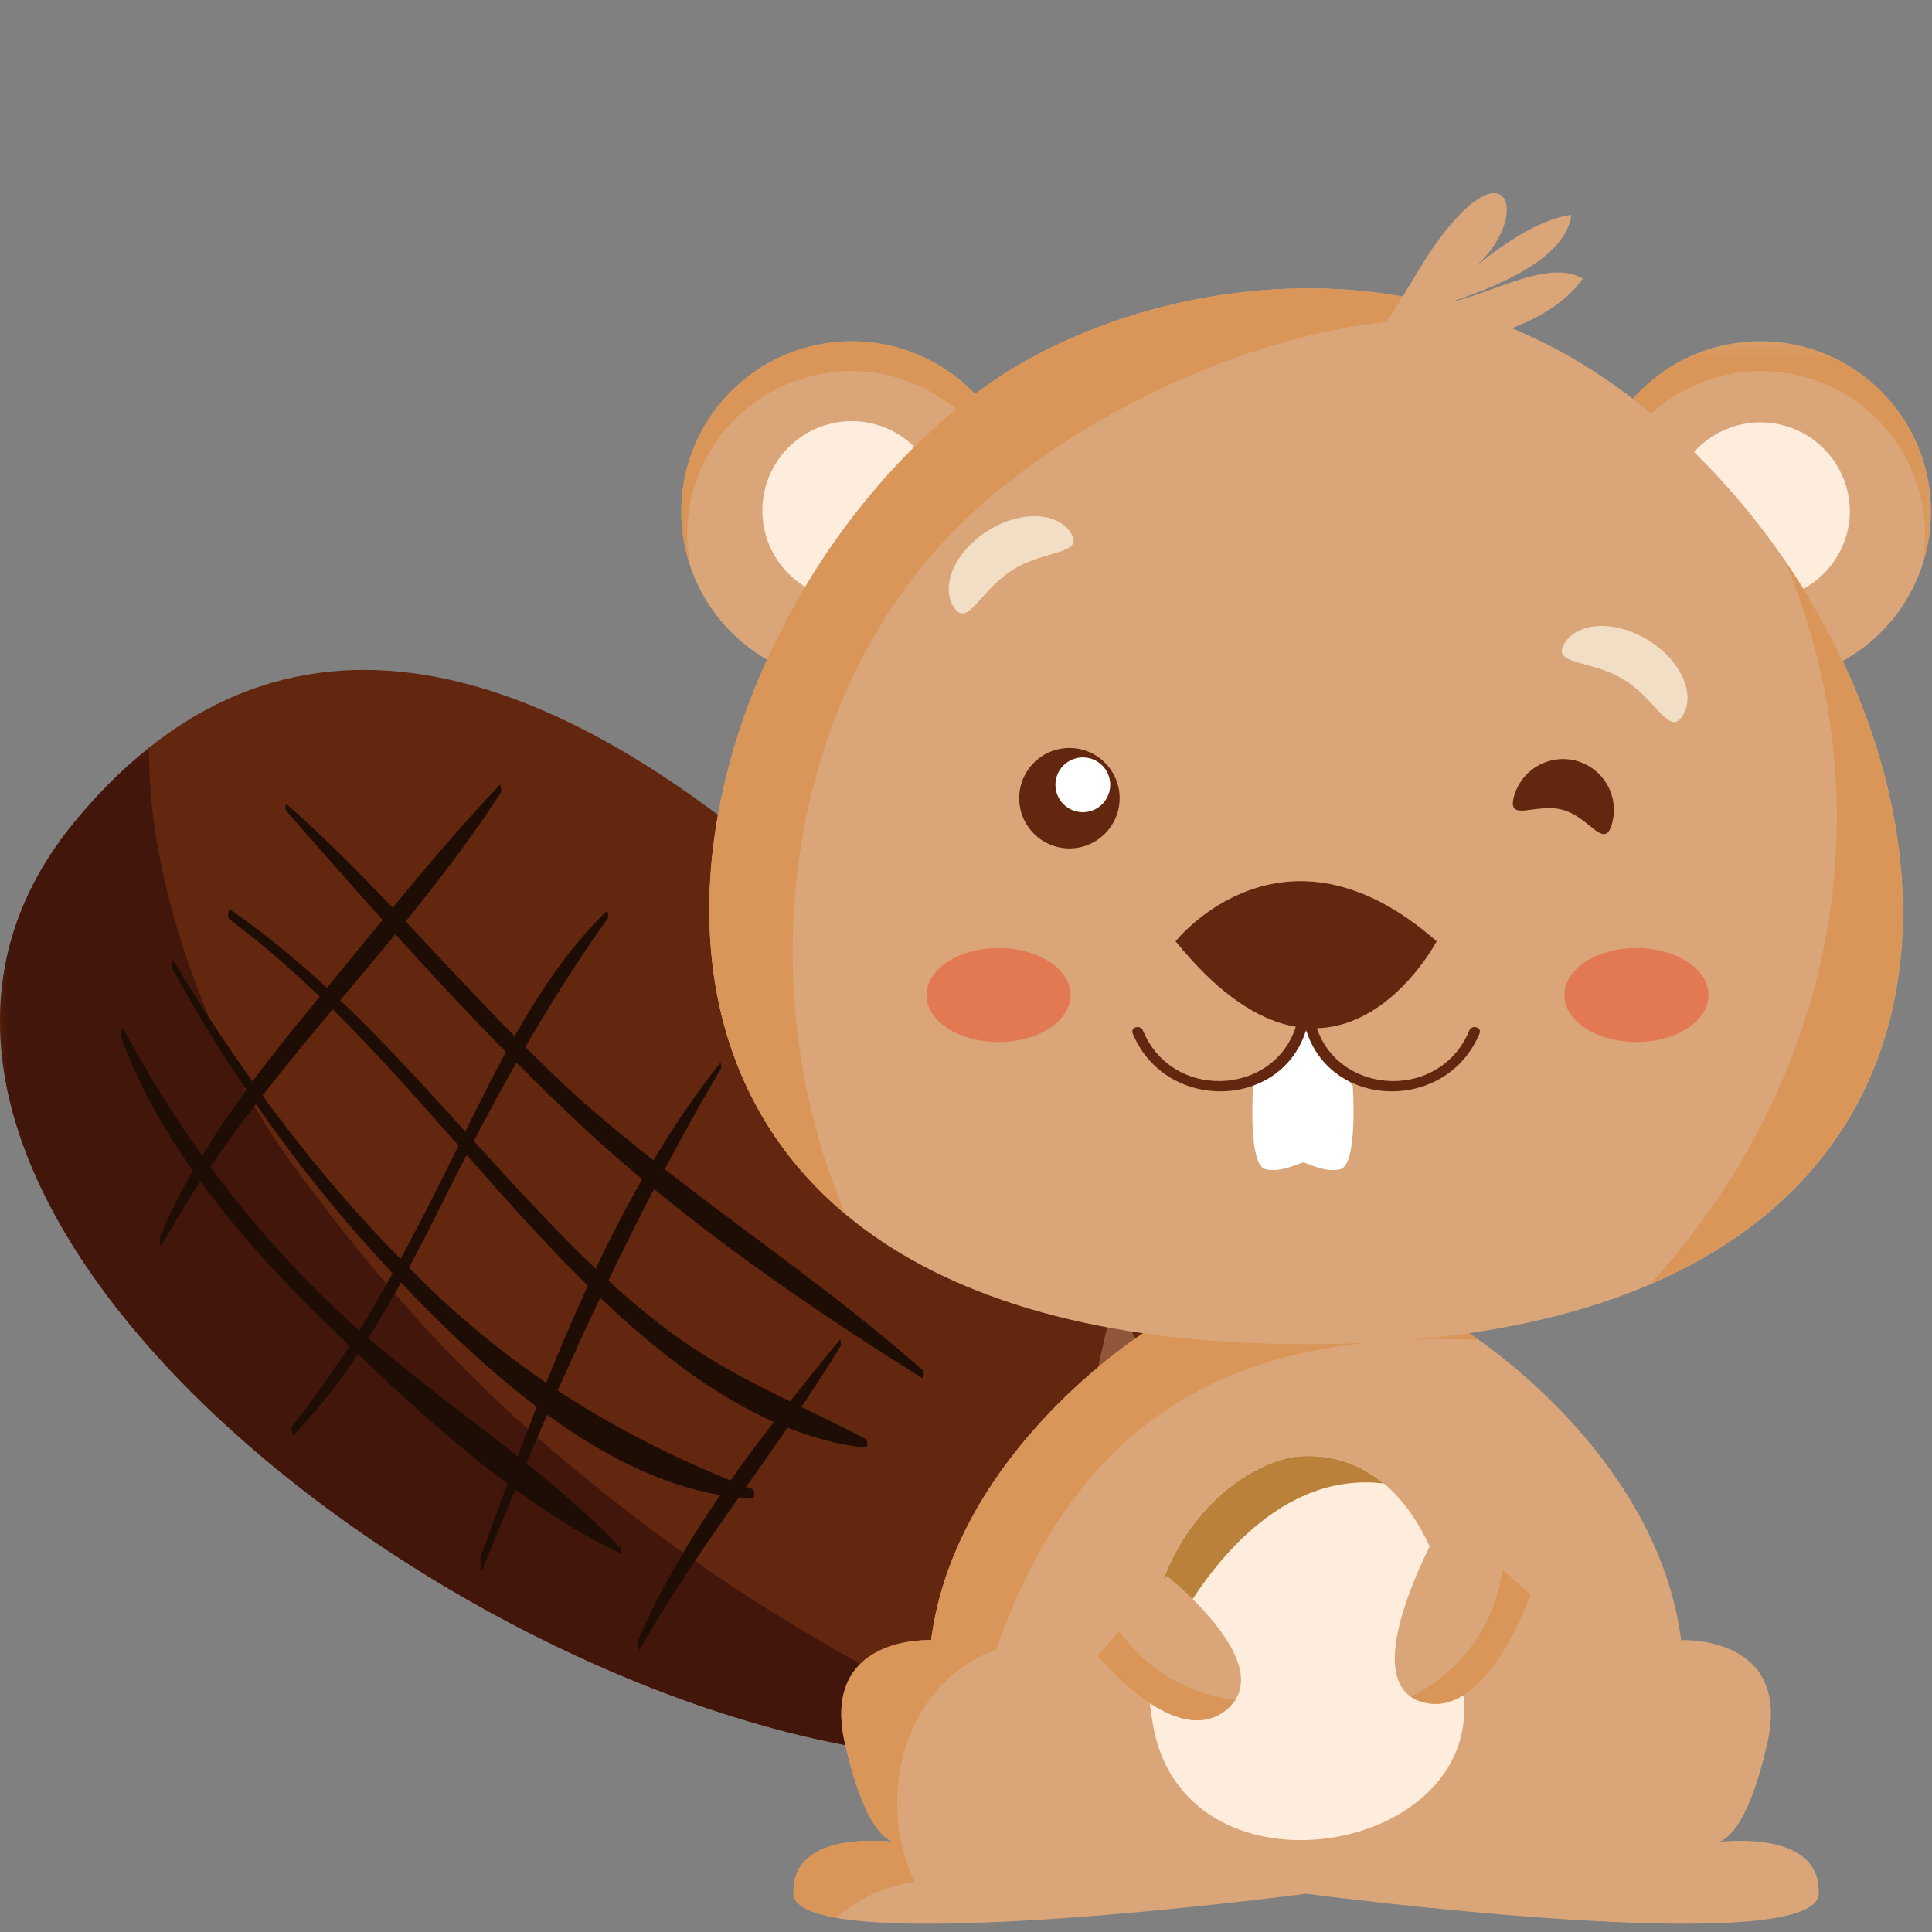 <svg width="120" height="120" viewBox="0 0 120 120" xmlns="http://www.w3.org/2000/svg" xmlns:xlink="http://www.w3.org/1999/xlink"><rect x="0" y="0" width="120" height="120" fill="#808080" stroke="none"/><defs><path id="a" d="M0 .384h65.198v62.78H0z"/><path id="c" d="M.647.539h21.168V14.42H.647z"/></defs><g fill="none" fill-rule="evenodd"><path d="M74.005 83.364s-41.96-65.662-69.38-32.302c-23.7 28.833 50.39 73.143 71.21 53.183l-1.83-20.88z" fill="#63260E"/><g transform="translate(0 46.073)"><mask id="b" fill="#fff"><use xlink:href="#a"/></mask><path d="M33.2 43.051c-4.706-4.151-8.855-8.702-12.674-13.675-.838-1.073-.914-1.183-.228-.333a85.732 85.732 0 0 1-2.065-2.698c-.67-.94-1.33-1.889-1.93-2.876-1.162-1.914-2.264-3.88-3.142-5.942C10.91 12.236 9.208 6.182 9.258.384 7.677 1.645 6.128 3.16 4.624 4.99-15.96 30.03 37.218 66.74 65.198 62.884A113.227 113.227 0 0 1 33.2 43.05" fill="#42160B" mask="url(#b)"/></g><path d="M37 78.804c-1.445-1.372-2.832-2.808-4.188-4.254a312.577 312.577 0 0 1-3.382-3.684 151.44 151.44 0 0 1 2.65-4.872 144.758 144.758 0 0 0 4.373 4.24 93.499 93.499 0 0 0 3.44 3.007A81.296 81.296 0 0 0 37 78.804m11.07 9.518a105.95 105.95 0 0 0-2.697 3.63c-3.87-1.585-7.4-3.391-10.732-5.584a244.355 244.355 0 0 1 2.64-5.767c3.2 3.055 6.856 5.97 10.79 7.72m-14.142-2.429a56.376 56.376 0 0 1-7.061-5.707c-.5-.472-.974-.97-1.46-1.457a190.753 190.753 0 0 0 2.322-4.532c.413-.83.83-1.65 1.252-2.469 1.234 1.4 2.47 2.797 3.726 4.169a103.702 103.702 0 0 0 3.807 3.96 133.014 133.014 0 0 0-2.586 6.036m-1.772 4.566c-3.095-2.454-6.321-4.787-9.28-7.352a63.863 63.863 0 0 0 2.034-3.46c.332.35.653.71.99 1.055 2.14 2.184 4.666 4.578 7.439 6.677a254.76 254.76 0 0 0-1.183 3.08m-10.209-8.153a65.21 65.21 0 0 1-8.879-9.835 84.886 84.886 0 0 1 2.827-3.888 92.521 92.521 0 0 0 8.49 10.504 84.14 84.14 0 0 1-2.064 3.541c-.123-.108-.251-.213-.374-.322m-1.283-19.613c2.727 2.694 5.272 5.58 7.813 8.464-.099.201-.198.406-.298.606-1.077 2.175-2.16 4.327-3.302 6.438a90.866 90.866 0 0 1-8.57-10.153c1.413-1.815 2.88-3.59 4.357-5.355m3.888-4.668c2.243 2.485 4.53 4.93 6.874 7.312-.885 1.637-1.71 3.304-2.521 4.952-2.53-2.792-5.056-5.572-7.773-8.157 1.145-1.366 2.292-2.73 3.42-4.107m32.752 27.084c-5.072-4.497-10.677-8.32-16.018-12.487 1.12-2.1 2.275-4.188 3.497-6.25.047-.079-.023-.376-.028-.371-1.525 1.915-2.9 3.952-4.168 6.067a102.83 102.83 0 0 1-4.018-3.314c-1.363-1.19-2.66-2.445-3.94-3.72 1.581-2.723 3.263-5.389 5.12-7.995.061-.089-.025-.487-.035-.477-2.327 2.248-4.147 4.957-5.748 7.802-2.302-2.331-4.526-4.743-6.774-7.13 2.09-2.576 4.106-5.207 5.908-7.999.064-.099-.03-.517-.034-.512-2.32 2.447-4.52 5.042-6.682 7.662-2.116-2.226-4.274-4.408-6.583-6.436-.069-.06-.096.33-.029.407a755.98 755.98 0 0 0 5.99 6.784c-1.158 1.41-2.31 2.82-3.459 4.22-1.887-1.738-3.862-3.387-6.016-4.86-.11-.077-.174.503-.04.602 1.988 1.474 3.837 3.098 5.612 4.802-1.418 1.725-2.836 3.469-4.177 5.266a113.87 113.87 0 0 1-4.895-7.47c-.087-.146-.136.355-.08.46a92.274 92.274 0 0 0 4.591 7.54 56.988 56.988 0 0 0-2.741 4.079 71.794 71.794 0 0 1-4.885-7.866c-.112-.212-.176.466-.133.579 1.106 2.943 2.64 5.675 4.442 8.236a36.677 36.677 0 0 0-2.039 4.09c-.064.153.058.616.046.635.764-1.4 1.594-2.75 2.465-4.071 2.266 3.112 4.91 5.971 7.638 8.641.524.514 1.065 1.04 1.612 1.569-1.094 1.704-2.258 3.371-3.548 4.976-.092.115.03.617.045.6 1.514-1.555 2.835-3.266 4.035-5.064 2.857 2.743 5.996 5.598 9.287 8.048-.563 1.516-1.118 3.025-1.668 4.518-.065.177.046.982.11.82a447.476 447.476 0 0 1 2.044-4.977c2.115 1.541 4.29 2.905 6.491 3.954.107.05.077-.285.028-.337-1.795-1.886-3.78-3.598-5.834-5.247.425-1.007.857-2.013 1.294-3.015 3.32 2.421 6.98 4.364 10.757 4.988-1.96 2.852-3.723 5.823-5.083 8.964-.071.165.063.664.05.688 1.862-3.306 4.008-6.412 6.176-9.5.28.026.563.045.845.055.15.005.138-.511.015-.56-.133-.051-.262-.105-.396-.158.86-1.22 1.716-2.44 2.56-3.672 1.583.63 3.205 1.071 4.86 1.243.145.015.123-.466.015-.523-1.336-.707-2.678-1.354-4.009-2.003a96.298 96.298 0 0 0 2.438-3.794c.051-.085-.03-.406-.03-.406a291.263 291.263 0 0 0-3.114 3.856c-2.393-1.172-4.75-2.38-6.985-3.98-1.508-1.078-2.929-2.272-4.298-3.526a188.767 188.767 0 0 1 2.837-5.688c5.24 4.307 10.946 8.165 16.639 11.735.128.08.133-.395.04-.478" fill="#1E0D05"/><path d="M76.763 89.2s-8.226-3.506-6.775-11.068a70.99 70.99 0 0 0-1.603 5.97c-1.257 5.762-.915 10.616 1.142 16.297.638 1.76 1.497 3.59 2.485 5.432a36.705 36.705 0 0 0 1.854-1.863s15.058-3.475 2.897-14.767" fill="#91573B"/><path d="M106.785 114.397c.611-.21 1.893-1.257 2.993-6.157 1.508-6.703-5.36-6.368-5.36-6.368C102.907 90.144 91.18 82.77 91.18 82.77H71.07s-11.726 7.374-13.236 19.102c0 0-6.867-.335-5.361 6.368 1.1 4.9 2.382 5.948 2.992 6.157-1.383-.136-6.322-.377-6.176 3.226.166 4.19 31.837 0 31.837 0s31.671 4.19 31.838 0c.144-3.603-4.794-3.362-6.178-3.226" fill="#DAA679"/><path d="M91.18 82.77H71.07s-11.727 7.374-13.236 19.103c0 0-6.869-.336-5.362 6.367 1.1 4.9 2.381 5.948 2.992 6.157-1.384-.137-6.322-.377-6.177 3.226.029.733 1.036 1.206 2.659 1.493 1.26-1.134 2.888-1.934 4.878-2.227-2.463-5.081-.789-12.295 5.052-14.43 1.324-3.738 3.054-7.305 5.747-10.528 6.296-7.534 15.194-9.05 24.23-8.704a17.933 17.933 0 0 0-.673-.456" fill="#D99658"/><path d="M80.757 90.453c-3.5.211-11.016 5.385-9.16 16.593 1.858 11.21 19.883 8.34 19.334-1.288-.514-9.022-3.867-15.684-10.174-15.305" fill="#FEECDD"/><path d="M85.945 92.142c-1.426-1.19-3.15-1.811-5.189-1.689-3.215.194-9.817 4.583-9.427 13.989 3.397-7.77 8.554-13.04 14.616-12.3" fill="#B9813A"/><path d="M98.765 31.784c0-5.846 4.739-10.584 10.584-10.584s10.584 4.738 10.584 10.584c0 5.845-4.74 10.584-10.584 10.584-5.845 0-10.584-4.739-10.584-10.584" fill="#DAA679"/><g transform="translate(98.118 20.661)"><mask id="d" fill="#fff"><use xlink:href="#c"/></mask><path d="M3.746 5.713c.058-.058.123-.107.182-.164.056-.06.107-.124.164-.182a10.21 10.21 0 0 1 7.19-2.978 10.21 10.21 0 0 1 7.19 2.978c1.892 1.892 2.988 4.508 2.978 7.19a11.52 11.52 0 0 1-.166 1.864c.341-1.039.532-2.146.532-3.298 0-5.846-4.74-10.584-10.585-10.584C5.386.539.647 5.277.647 11.123c0 .538.053 1.063.13 1.58a10.206 10.206 0 0 1 2.969-6.99" fill="#D99658" mask="url(#d)"/></g><path d="M103.8 31.784a5.549 5.549 0 1 1 11.098 0 5.549 5.549 0 0 1-11.097 0" fill="#FEECDD"/><path d="M63.486 31.784c0-5.846-4.74-10.584-10.584-10.584-5.845 0-10.584 4.738-10.584 10.584 0 5.845 4.74 10.584 10.584 10.584 5.845 0 10.584-4.739 10.584-10.584" fill="#DAA679"/><path d="M60.387 26.375c-.057-.058-.122-.108-.182-.165-.057-.06-.106-.123-.164-.182a10.21 10.21 0 0 0-7.19-2.978c-2.686 0-5.292 1.08-7.189 2.978-1.893 1.892-2.989 4.508-2.979 7.19.003.63.063 1.253.166 1.864a10.577 10.577 0 0 1-.531-3.298c0-5.846 4.739-10.584 10.584-10.584s10.584 4.738 10.584 10.584c0 .538-.053 1.063-.13 1.58a10.206 10.206 0 0 0-2.969-6.99" fill="#D99658"/><path d="M58.45 31.784a5.549 5.549 0 1 0-11.097 0 5.549 5.549 0 0 0 11.097 0" fill="#FEECDD"/><path d="M61.212 23.998c7.931-5.74 24.958-10.195 39.162 0 23.126 16.596 30.399 59.676-19.58 59.49-49.98-.187-41.061-43.946-19.582-59.49" fill="#DAA679"/><path d="M110.891 34.875c6.629 16.024 2.536 32.923-8.379 44.868 19.687-8.472 18.822-29.59 8.38-44.868m-51.309-2.243c7.333-7.254 21.511-14.052 33.222-12.672-12.258-4.567-25.035-.71-31.593 4.038-15.762 11.406-24.759 38.003-8.685 51.43-6.004-13.972-3.875-31.982 7.056-42.796" fill="#D99658"/><path d="M63.305 49.578a3.119 3.119 0 1 1 6.238 0 3.119 3.119 0 0 1-6.238 0" fill="#63260E"/><path d="M65.555 48.746a1.701 1.701 0 1 1 3.402 0 1.701 1.701 0 0 1-3.402 0" fill="#FFF"/><path d="M94.041 49.454a3.16 3.16 0 0 1 3.894-2.19 3.16 3.16 0 0 1 2.19 3.894c-.47 1.68-1.364-.382-3.042-.852-1.68-.471-3.513.828-3.042-.852" fill="#63260E"/><path d="M89.737 94.267s-5.738 9.857-1.609 11.375c4.127 1.52 6.935-6.601 6.935-6.601l-5.326-4.774z" fill="#DAA679"/><path d="M93.079 98.726a10.205 10.205 0 0 1-4.668 6.226l-.09.054a9.687 9.687 0 0 1-.7.367c.15.104.315.199.507.27 4.127 1.518 6.935-6.603 6.935-6.603l-1.756-1.573c-.053.422-.122.843-.228 1.259" fill="#D99658"/><path d="M72.474 97.882s6.945 5.459 3.788 8.239c-3.157 2.777-8.082-3.284-8.082-3.284l4.294-4.955z" fill="#DAA679"/><path d="M70.645 102.658a9.992 9.992 0 0 1-1.13-1.362l-1.334 1.54s4.924 6.062 8.081 3.284a2.61 2.61 0 0 0 .477-.548 10.218 10.218 0 0 1-6.094-2.914" fill="#D99658"/><path d="M73.018 58.465s6.66-8.398 16.215 0c0 0-6.37 12.161-16.215 0" fill="#63260E"/><path d="M80.955 63.87l-3.116 3.56s-.363 4.953.783 5.199c.975.211 2.047-.38 2.333-.429.286.048 1.296.64 2.272.429 1.146-.246.793-5.207.793-5.207l-3.065-3.552z" fill="#FFF"/><path d="M70.354 64.189c2.112 5.111 9.866 4.736 10.935-.883.08-.417-.56-.596-.64-.175-.932 4.906-7.766 5.456-9.656.882-.16-.39-.802-.22-.64.176" fill="#63260E"/><path d="M91.257 64.013c-1.89 4.574-8.723 4.024-9.657-.882-.079-.421-.718-.242-.639.175 1.068 5.62 8.823 5.994 10.935.883.164-.395-.478-.566-.64-.176" fill="#63260E"/><path d="M85.395 20.619c3.806 1.63 10.515.079 12.915-3.303-2.065-1.29-5.782.983-8.187 1.433 2.496-.824 7.113-2.563 7.481-5.405-2.295.318-4.818 2.244-6.413 3.603 3.897-3.022 2.755-7.812-1.33-2.697-1.554 1.843-2.892 4.768-4.224 6.349" fill="#DAA679"/><path d="M106.12 61.802c0 1.612-2.005 2.92-4.477 2.92-2.472 0-4.477-1.308-4.477-2.92 0-1.61 2.005-2.917 4.477-2.917 2.472 0 4.477 1.307 4.477 2.917m-39.62 0c0 1.612-2.004 2.92-4.476 2.92-2.473 0-4.478-1.308-4.478-2.92 0-1.61 2.005-2.917 4.478-2.917 2.472 0 4.476 1.307 4.476 2.917" fill="#E37953"/><path d="M59.239 37.705c-.848-1.343.092-3.46 2.102-4.73 2.008-1.27 4.324-1.21 5.172.133.85 1.342-1.63 1.029-3.637 2.299-2.01 1.268-2.788 3.64-3.637 2.298m37.933 2.259c.828-1.355 3.142-1.453 5.171-.217 2.03 1.236 3.005 3.34 2.178 4.695-.826 1.357-1.646-1.003-3.675-2.239-2.03-1.237-4.5-.881-3.674-2.239" fill="#F2DDC5"/></g></svg>